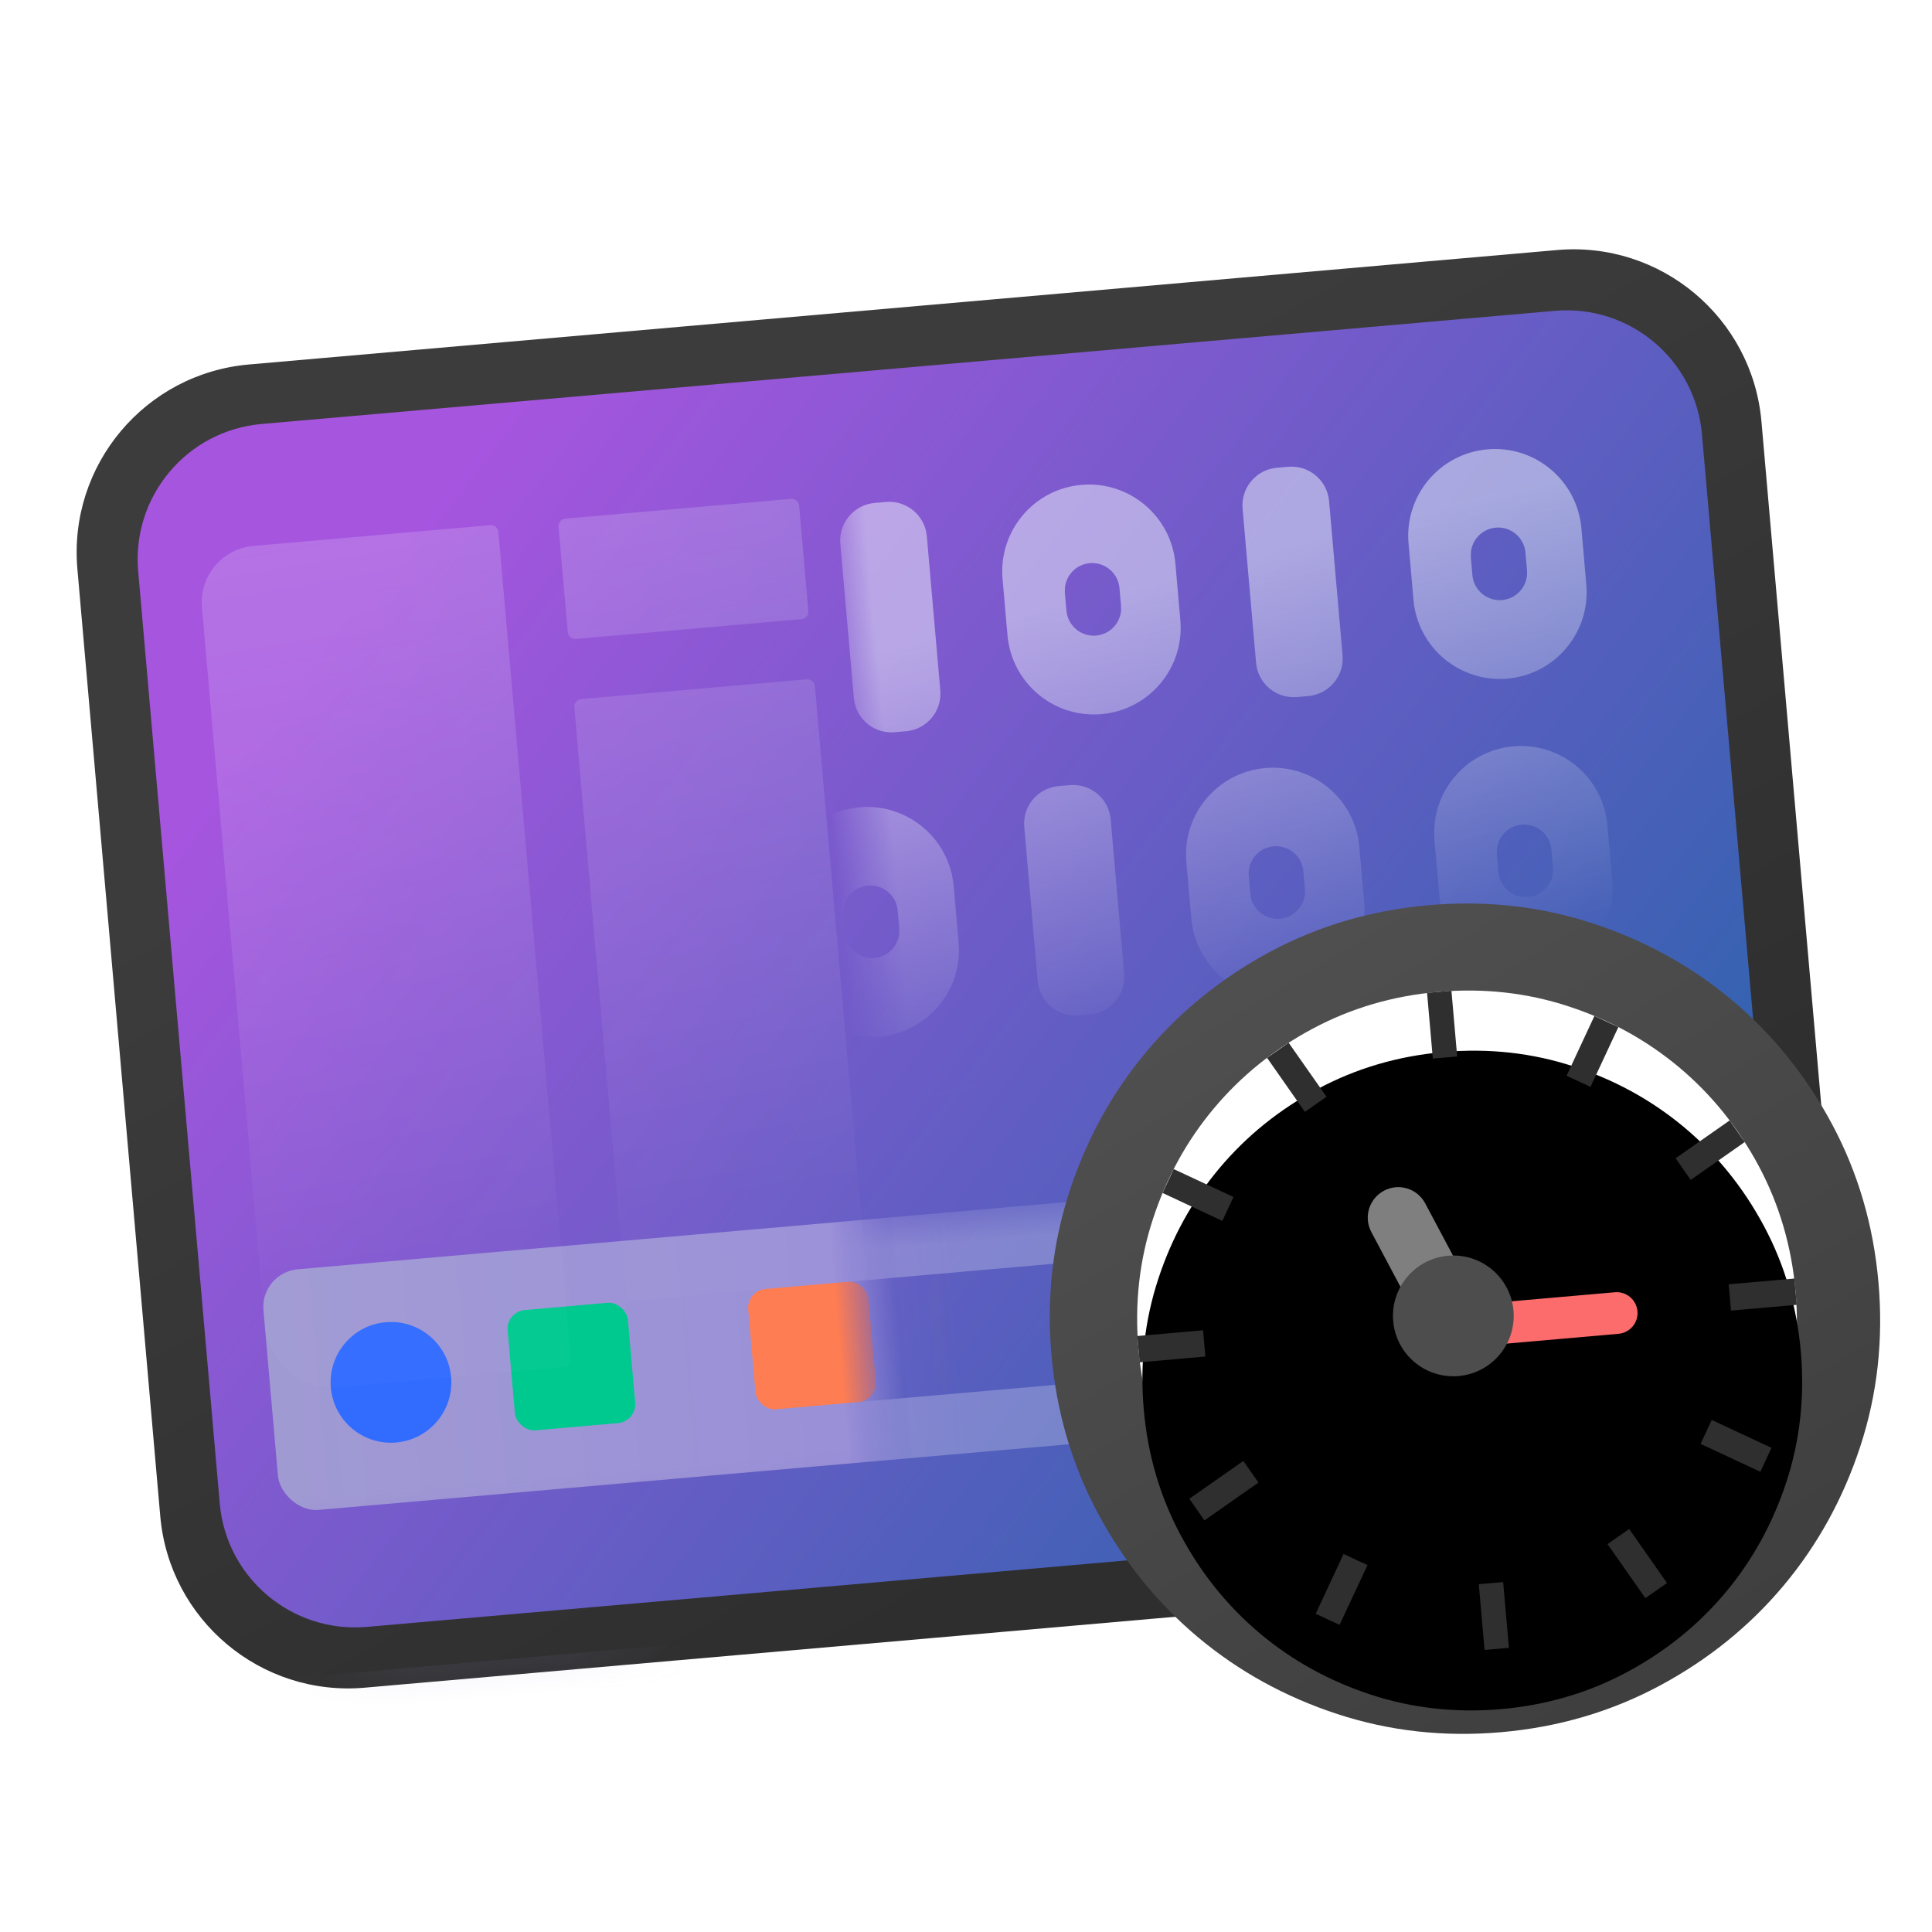 <svg xmlns="http://www.w3.org/2000/svg" xmlns:xlink="http://www.w3.org/1999/xlink" width="32" height="32" viewBox="0 0 32 32">
  <defs>
    <filter id="dde-log-viewer32-a" width="144.8%" height="150%" x="-13.8%" y="-15.4%" filterUnits="objectBoundingBox">
      <feOffset dy="1" in="SourceAlpha" result="shadowOffsetOuter1"/>
      <feGaussianBlur in="shadowOffsetOuter1" result="shadowBlurOuter1" stdDeviation=".5"/>
      <feComposite in="shadowBlurOuter1" in2="SourceAlpha" operator="out" result="shadowBlurOuter1"/>
      <feColorMatrix in="shadowBlurOuter1" result="shadowMatrixOuter1" values="0 0 0 0 0   0 0 0 0 0   0 0 0 0 0  0 0 0 0.15 0"/>
      <feMerge>
        <feMergeNode in="shadowMatrixOuter1"/>
        <feMergeNode in="SourceGraphic"/>
      </feMerge>
    </filter>
    <linearGradient id="dde-log-viewer32-b" x1="39.599%" x2="75.302%" y1="19.133%" y2="80.867%">
      <stop offset="0%" stop-color="#3C3C3C"/>
      <stop offset="100%" stop-color="#2E2E2E"/>
    </linearGradient>
    <linearGradient id="dde-log-viewer32-d" x1="9.857%" x2="93.144%" y1="20.414%" y2="79.586%">
      <stop offset="0%" stop-color="#A655DF"/>
      <stop offset="100%" stop-color="#2F63AE"/>
    </linearGradient>
    <path id="dde-log-viewer32-c" d="M2.875,0.125 L24.375,0.125 C25.618,0.125 26.625,1.132 26.625,2.375 L26.625,17.875 C26.625,19.118 25.618,20.125 24.375,20.125 L2.875,20.125 C1.632,20.125 0.625,19.118 0.625,17.875 L0.625,2.375 C0.625,1.132 1.632,0.125 2.875,0.125 Z"/>
    <rect id="dde-log-viewer32-f" width="12" height="18.125" x=".055" y=".737"/>
    <linearGradient id="dde-log-viewer32-h" x1="0%" x2="100%" y1="50%" y2="50%">
      <stop offset="0%" stop-color="#A09AD3"/>
      <stop offset="49.618%" stop-color="#988DD9"/>
      <stop offset="100%" stop-color="#1654D2"/>
    </linearGradient>
    <rect id="dde-log-viewer32-i" width="11.5" height="18.125" x="0" y="0"/>
    <rect id="dde-log-viewer32-k" width="12" height="5" x="0" y="0" rx=".063"/>
    <path id="dde-log-viewer32-m" d="M0,0 L13.688,0 L13.688,12.375 C13.688,14.101 12.288,15.5 10.562,15.5 L0,15.5 L0,15.5 L0,0 Z"/>
    <linearGradient id="dde-log-viewer32-n" x1="50%" x2="62.308%" y1="14.936%" y2="67.002%">
      <stop offset="0%" stop-color="#F7FEFF" stop-opacity=".839"/>
      <stop offset="100%" stop-color="#FFF" stop-opacity="0"/>
    </linearGradient>
    <linearGradient id="dde-log-viewer32-p" x1="50%" x2="56.28%" y1="-17.393%" y2="82.678%">
      <stop offset="0%" stop-color="#F7FEFF" stop-opacity=".47"/>
      <stop offset="100%" stop-color="#FFF" stop-opacity=".05"/>
    </linearGradient>
    <filter id="dde-log-viewer32-q" width="192.9%" height="192.9%" x="-46.4%" y="-46.4%" filterUnits="objectBoundingBox">
      <feOffset dy="-1" in="SourceAlpha" result="shadowOffsetOuter1"/>
      <feGaussianBlur in="shadowOffsetOuter1" result="shadowBlurOuter1" stdDeviation="1"/>
      <feColorMatrix in="shadowBlurOuter1" result="shadowMatrixOuter1" values="0 0 0 0 0   0 0 0 0 0   0 0 0 0 0  0 0 0 0.156 0"/>
      <feMerge>
        <feMergeNode in="shadowMatrixOuter1"/>
        <feMergeNode in="SourceGraphic"/>
      </feMerge>
    </filter>
    <linearGradient id="dde-log-viewer32-r" x1="31.195%" x2="74.285%" y1="4.862%" y2="92.47%">
      <stop offset="0%" stop-color="#4F4F4F"/>
      <stop offset="100%" stop-color="#3F3F3F"/>
    </linearGradient>
    <path id="dde-log-viewer32-s" d="M6.906,1.444 C6.152,1.444 5.443,1.586 4.778,1.871 C4.113,2.155 3.533,2.545 3.039,3.039 C2.545,3.533 2.155,4.113 1.871,4.778 C1.586,5.443 1.444,6.152 1.444,6.906 C1.444,7.66 1.586,8.37 1.871,9.035 C2.155,9.7 2.545,10.279 3.039,10.774 C3.533,11.268 4.113,11.657 4.778,11.942 C5.443,12.226 6.152,12.369 6.906,12.369 C7.66,12.369 8.37,12.226 9.035,11.942 C9.7,11.657 10.279,11.268 10.774,10.774 C11.268,10.279 11.657,9.7 11.942,9.035 C12.226,8.37 12.369,7.66 12.369,6.906 C12.369,6.152 12.226,5.443 11.942,4.778 C11.657,4.113 11.268,3.533 10.774,3.039 C10.279,2.545 9.7,2.155 9.035,1.871 C8.37,1.586 7.66,1.444 6.906,1.444 L6.906,1.444 Z"/>
    <filter id="dde-log-viewer32-t" width="109.2%" height="109.2%" x="-4.6%" y="-4.6%" filterUnits="objectBoundingBox">
      <feOffset dy="1" in="SourceAlpha" result="shadowOffsetInner1"/>
      <feComposite in="shadowOffsetInner1" in2="SourceAlpha" k2="-1" k3="1" operator="arithmetic" result="shadowInnerInner1"/>
      <feColorMatrix in="shadowInnerInner1" values="0 0 0 0 0   0 0 0 0 0   0 0 0 0 0  0 0 0 0.08 0"/>
    </filter>
  </defs>
  <g fill="none" fill-rule="evenodd" filter="url(#dde-log-viewer32-a)" transform="rotate(-5 61.308 -7.904)">
    <path fill="url(#dde-log-viewer32-b)" d="M3.125,0 L24.875,0 C26.601,5.71137599e-16 28,1.399 28,3.125 L28,18.875 C28,20.601 26.601,22 24.875,22 L3.125,22 C1.399,22 2.11360547e-16,20.601 0,18.875 L0,3.125 C-2.11360547e-16,1.399 1.399,1.20521924e-15 3.125,0 Z"/>
    <g transform="translate(.375 .875)">
      <mask id="dde-log-viewer32-e" fill="#fff">
        <use xlink:href="#dde-log-viewer32-c"/>
      </mask>
      <use fill="url(#dde-log-viewer32-d)" xlink:href="#dde-log-viewer32-c"/>
      <g mask="url(#dde-log-viewer32-e)">
        <g transform="translate(-.43 .388)">
          <mask id="dde-log-viewer32-g" fill="#fff">
            <use xlink:href="#dde-log-viewer32-f"/>
          </mask>
          <g mask="url(#dde-log-viewer32-g)">
            <g transform="translate(1.555 13.237)">
              <rect width="24" height="4" x=".5" y=".5" fill="url(#dde-log-viewer32-h)" rx=".625"/>
              <rect width="2" height="2" x="4.5" y="1.5" fill="#00C98F" rx=".313"/>
              <rect width="2" height="2" x="8.5" y="1.5" fill="#FF7D52" rx=".313"/>
              <rect width="2" height="2" x="11.5" y="1.5" fill="#FFB656" rx=".313"/>
              <rect width="2" height="2" x="21.5" y="1.5" fill="#000" fill-opacity=".3" rx=".313"/>
              <rect width="2" height="2" x="18.5" y="1.5" fill="#000" fill-opacity=".3" rx=".313"/>
              <circle cx="2.5" cy="2.5" r="1" fill="#326CFF"/>
              <circle cx="15.5" cy="2.5" r="1" fill="#482AC5"/>
            </g>
          </g>
        </g>
      </g>
      <g mask="url(#dde-log-viewer32-e)">
        <g transform="translate(-4.375 8.125)">
          <mask id="dde-log-viewer32-j" fill="#fff">
            <use xlink:href="#dde-log-viewer32-i"/>
          </mask>
          <g mask="url(#dde-log-viewer32-j)">
            <g transform="translate(.555 12.237)">
              <rect width="24" height="4" x=".5" y=".5" fill="url(#dde-log-viewer32-h)" rx=".625"/>
              <rect width="2" height="2" x="4.5" y="1.5" fill="#00C98F" rx=".313"/>
              <rect width="2" height="2" x="8.5" y="1.5" fill="#FF7D52" rx=".313"/>
              <rect width="2" height="2" x="11.5" y="1.5" fill="#FFB656" rx=".313"/>
              <rect width="2" height="2" x="21.5" y="1.5" fill="#000" fill-opacity=".3" rx=".313"/>
              <rect width="2" height="2" x="18.5" y="1.5" fill="#000" fill-opacity=".3" rx=".313"/>
              <circle cx="2.5" cy="2.5" r="1" fill="#326CFF"/>
              <circle cx="15.5" cy="2.5" r="1" fill="#482AC5"/>
            </g>
          </g>
        </g>
      </g>
    </g>
    <g opacity=".3" transform="translate(12 15)">
      <mask id="dde-log-viewer32-l" fill="#fff">
        <use xlink:href="#dde-log-viewer32-k"/>
      </mask>
      <g stroke="#FFF" mask="url(#dde-log-viewer32-l)" opacity=".797">
        <rect width="14.563" height="3" x="1" y="1" rx=".625" transform="translate(-2.5 -.5)"/>
      </g>
    </g>
    <g transform="translate(12.563 .875)">
      <mask id="dde-log-viewer32-o" fill="#fff">
        <use xlink:href="#dde-log-viewer32-m"/>
      </mask>
      <g fill="url(#dde-log-viewer32-n)" mask="url(#dde-log-viewer32-o)" opacity=".56">
        <path d="M1.438,9.938 C2.231,9.938 2.875,10.581 2.875,11.375 L2.875,12.312 C2.875,13.106 2.231,13.75 1.438,13.75 C0.644,13.75 3.55841689e-15,13.106 3.55271368e-15,12.312 L3.55271368e-15,11.375 C3.23344322e-15,10.581 0.644,9.938 1.438,9.938 Z M12.312,9.938 C13.106,9.938 13.75,10.581 13.75,11.375 L13.75,12.312 C13.75,13.106 13.106,13.75 12.312,13.75 C11.519,13.75 10.875,13.106 10.875,12.312 L10.875,11.375 C10.875,10.581 11.519,9.938 12.312,9.938 Z M4.938,9.75 C5.283,9.75 5.562,10.03 5.562,10.375 L5.562,12.938 C5.562,13.283 5.283,13.562 4.938,13.562 L4.75,13.562 C4.405,13.562 4.125,13.283 4.125,12.938 L4.125,10.375 C4.125,10.03 4.405,9.75 4.75,9.75 L4.938,9.75 Z M15.75,9.75 C16.095,9.75 16.375,10.03 16.375,10.375 L16.375,12.938 C16.375,13.283 16.095,13.562 15.75,13.562 L15.562,13.562 C15.217,13.562 14.938,13.283 14.938,12.938 L14.938,10.375 C14.938,10.03 15.217,9.75 15.562,9.75 L15.75,9.75 Z M18.438,9.75 C18.783,9.75 19.062,10.03 19.062,10.375 L19.062,12.938 C19.062,13.283 18.783,13.562 18.438,13.562 L18.25,13.562 C17.905,13.562 17.625,13.283 17.625,12.938 L17.625,10.375 C17.625,10.03 17.905,9.75 18.25,9.75 L18.438,9.75 Z M8.188,9.75 C8.981,9.75 9.625,10.394 9.625,11.188 L9.625,12.125 C9.625,12.919 8.981,13.562 8.188,13.562 C7.394,13.562 6.75,12.919 6.75,12.125 L6.75,11.188 C6.75,10.394 7.394,9.75 8.188,9.75 Z M1.463,11.242 C1.24,11.242 1.055,11.402 1.016,11.614 L1.009,11.696 L1.009,11.992 C1.009,12.242 1.212,12.446 1.463,12.446 C1.686,12.446 1.871,12.285 1.909,12.073 L1.917,11.992 L1.917,11.696 C1.917,11.445 1.713,11.242 1.463,11.242 Z M12.338,11.242 C12.115,11.242 11.93,11.402 11.891,11.614 L11.884,11.696 L11.884,11.992 C11.884,12.242 12.087,12.446 12.338,12.446 C12.561,12.446 12.746,12.285 12.784,12.073 L12.792,11.992 L12.792,11.696 C12.792,11.445 12.588,11.242 12.338,11.242 Z M8.213,11.054 C7.99,11.054 7.805,11.215 7.766,11.427 L7.759,11.508 L7.759,11.804 C7.759,12.055 7.962,12.258 8.213,12.258 C8.436,12.258 8.621,12.098 8.659,11.886 L8.667,11.804 L8.667,11.508 C8.667,11.258 8.463,11.054 8.213,11.054 Z M6.75,5 C7.544,5 8.188,5.644 8.188,6.438 L8.188,7.375 C8.188,8.169 7.544,8.812 6.75,8.812 C5.956,8.812 5.312,8.169 5.312,7.375 L5.312,6.438 C5.312,5.644 5.956,5 6.75,5 Z M0.812,4.938 C1.158,4.938 1.438,5.217 1.438,5.562 L1.438,8.125 C1.438,8.47 1.158,8.75 0.812,8.75 L0.625,8.75 C0.28,8.75 4.22721094e-17,8.47 0,8.125 L0,5.562 C-4.22721094e-17,5.217 0.28,4.938 0.625,4.938 L0.812,4.938 Z M3.5,4.938 C3.845,4.938 4.125,5.217 4.125,5.562 L4.125,8.125 C4.125,8.47 3.845,8.75 3.5,8.75 L3.312,8.75 C2.967,8.75 2.688,8.47 2.688,8.125 L2.688,5.562 C2.688,5.217 2.967,4.938 3.312,4.938 L3.5,4.938 Z M10.25,4.938 C10.595,4.938 10.875,5.217 10.875,5.562 L10.875,8.125 C10.875,8.47 10.595,8.75 10.25,8.75 L10.062,8.75 C9.717,8.75 9.438,8.47 9.438,8.125 L9.438,5.562 C9.438,5.217 9.717,4.938 10.062,4.938 L10.25,4.938 Z M17.625,4.938 C18.419,4.938 19.062,5.581 19.062,6.375 L19.062,7.312 C19.062,8.106 18.419,8.75 17.625,8.75 C16.831,8.75 16.188,8.106 16.188,7.312 L16.188,6.375 C16.188,5.581 16.831,4.938 17.625,4.938 Z M13.5,4.938 C14.294,4.938 14.938,5.581 14.938,6.375 L14.938,7.312 C14.938,8.106 14.294,8.75 13.5,8.75 C12.706,8.75 12.062,8.106 12.062,7.312 L12.062,6.375 C12.062,5.581 12.706,4.938 13.5,4.938 Z M6.775,6.304 C6.552,6.304 6.367,6.465 6.329,6.677 L6.321,6.758 L6.321,7.054 C6.321,7.305 6.525,7.508 6.775,7.508 C6.998,7.508 7.183,7.348 7.222,7.136 L7.229,7.054 L7.229,6.758 C7.229,6.508 7.026,6.304 6.775,6.304 Z M17.65,6.242 C17.427,6.242 17.242,6.402 17.204,6.614 L17.196,6.696 L17.196,6.992 C17.196,7.242 17.4,7.446 17.65,7.446 C17.873,7.446 18.058,7.285 18.097,7.073 L18.104,6.992 L18.104,6.696 C18.104,6.445 17.901,6.242 17.65,6.242 Z M13.525,6.242 C13.302,6.242 13.117,6.402 13.079,6.614 L13.071,6.696 L13.071,6.992 C13.071,7.242 13.275,7.446 13.525,7.446 C13.748,7.446 13.933,7.285 13.972,7.073 L13.979,6.992 L13.979,6.696 C13.979,6.445 13.776,6.242 13.525,6.242 Z M0.812,0 C1.158,-6.34081642e-17 1.438,0.28 1.438,0.625 L1.438,3.188 C1.438,3.533 1.158,3.812 0.812,3.812 L0.625,3.812 C0.28,3.812 4.22721094e-17,3.533 0,3.188 L0,0.625 C-4.22721094e-17,0.28 0.28,-1.58636441e-16 0.625,0 L0.812,0 Z M7.625,0 C7.97,-6.34081642e-17 8.25,0.28 8.25,0.625 L8.25,3.188 C8.25,3.533 7.97,3.812 7.625,3.812 L7.438,3.812 C7.092,3.812 6.812,3.533 6.812,3.188 L6.812,0.625 C6.812,0.28 7.092,-1.58636441e-16 7.438,0 L7.625,0 Z M14.312,0 C14.658,-6.34081642e-17 14.938,0.28 14.938,0.625 L14.938,3.188 C14.938,3.533 14.658,3.812 14.312,3.812 L14.125,3.812 C13.78,3.812 13.5,3.533 13.5,3.188 L13.5,0.625 C13.5,0.28 13.78,-1.58636441e-16 14.125,0 L14.312,0 Z M4.062,0 C4.856,-1.45838778e-16 5.5,0.644 5.5,1.438 L5.5,2.375 C5.5,3.169 4.856,3.812 4.062,3.812 C3.269,3.812 2.625,3.169 2.625,2.375 L2.625,1.438 C2.625,0.644 3.269,1.45838778e-16 4.062,0 Z M10.875,0 C11.669,-1.45838778e-16 12.312,0.644 12.312,1.438 L12.312,2.375 C12.312,3.169 11.669,3.812 10.875,3.812 C10.081,3.812 9.438,3.169 9.438,2.375 L9.438,1.438 C9.438,0.644 10.081,1.45838778e-16 10.875,0 Z M17.625,0 C18.419,-1.45838778e-16 19.062,0.644 19.062,1.438 L19.062,2.375 C19.062,3.169 18.419,3.812 17.625,3.812 C16.831,3.812 16.188,3.169 16.188,2.375 L16.188,1.438 C16.188,0.644 16.831,1.45838778e-16 17.625,0 Z M4.088,1.304 C3.865,1.304 3.68,1.465 3.641,1.677 L3.634,1.758 L3.634,2.054 C3.634,2.305 3.837,2.508 4.088,2.508 C4.311,2.508 4.496,2.348 4.534,2.136 L4.542,2.054 L4.542,1.758 C4.542,1.508 4.338,1.304 4.088,1.304 Z M10.9,1.304 C10.677,1.304 10.492,1.465 10.454,1.677 L10.446,1.758 L10.446,2.054 C10.446,2.305 10.65,2.508 10.9,2.508 C11.123,2.508 11.308,2.348 11.347,2.136 L11.354,2.054 L11.354,1.758 C11.354,1.508 11.151,1.304 10.9,1.304 Z M17.65,1.304 C17.427,1.304 17.242,1.465 17.204,1.677 L17.196,1.758 L17.196,2.054 C17.196,2.305 17.4,2.508 17.65,2.508 C17.873,2.508 18.058,2.348 18.097,2.136 L18.104,2.054 L18.104,1.758 C18.104,1.508 17.901,1.304 17.65,1.304 Z" transform="translate(-6.75 2.313)"/>
      </g>
    </g>
    <path fill="url(#dde-log-viewer32-p)" d="M6.875,3 C6.944,3 7,3.056 7,3.125 L7,16.875 C7,16.944 6.944,17 6.875,17 L3.125,17 C2.504,17 2,16.496 2,15.875 L2,3.938 C2,3.42 2.42,3 2.938,3 L6.875,3 Z M11.875,6 C11.944,6 12,6.056 12,6.125 L12,15.875 C12,15.944 11.944,16 11.875,16 L8.125,16 C8.056,16 8,15.944 8,15.875 L8,6.125 C8,6.056 8.056,6 8.125,6 L11.875,6 Z M11.875,3 C11.944,3 12,3.056 12,3.125 L12,4.875 C12,4.944 11.944,5 11.875,5 L8.125,5 C8.056,5 8,4.944 8,4.875 L8,3.125 C8,3.056 8.056,3 8.125,3 L11.875,3 Z" opacity=".423"/>
    <g filter="url(#dde-log-viewer32-q)" transform="translate(14.938 11.625)">
      <path fill="url(#dde-log-viewer32-r)" d="M4.196,0.537 C3.359,0.895 2.63,1.385 2.007,2.007 C1.385,2.63 0.895,3.359 0.537,4.196 C0.179,5.033 0,5.926 0,6.875 C0,7.824 0.179,8.717 0.537,9.554 C0.895,10.391 1.385,11.12 2.007,11.743 C2.63,12.365 3.359,12.855 4.196,13.213 C5.033,13.571 5.926,13.75 6.875,13.75 C7.824,13.75 8.717,13.571 9.554,13.213 C10.391,12.855 11.12,12.365 11.743,11.743 C12.365,11.12 12.855,10.391 13.213,9.554 C13.571,8.717 13.75,7.824 13.75,6.875 C13.75,5.926 13.571,5.033 13.213,4.196 C12.855,3.359 12.365,2.63 11.743,2.007 C11.12,1.385 10.391,0.895 9.554,0.537 C8.717,0.179 7.824,0 6.875,0 C5.926,0 5.033,0.179 4.196,0.537 Z"/>
      <use fill="#FFF" xlink:href="#dde-log-viewer32-s"/>
      <use fill="#000" filter="url(#dde-log-viewer32-t)" xlink:href="#dde-log-viewer32-s"/>
      <path fill="#2F2F2F" d="M7.125,11.276 L7.125,12.369 L6.72,12.369 L6.72,11.276 L7.125,11.276 Z M9.281,10.582 L9.827,11.528 L9.448,11.746 L8.902,10.8 L9.281,10.582 Z M4.532,10.582 L4.911,10.8 L4.364,11.746 L3.986,11.528 L4.532,10.582 Z M10.8,8.902 L11.746,9.448 L11.528,9.827 L10.582,9.281 L10.8,8.902 Z M3.013,8.902 L3.231,9.281 L2.285,9.827 L2.067,9.448 L3.013,8.902 Z M12.369,6.688 L12.369,7.125 L11.276,7.125 L11.276,6.688 L12.369,6.688 Z M2.537,6.688 L2.537,7.125 L1.444,7.125 L1.444,6.688 L2.537,6.688 Z M11.528,3.986 L11.746,4.364 L10.8,4.911 L10.582,4.532 L11.528,3.986 Z M2.285,3.986 L3.231,4.532 L3.013,4.911 L2.067,4.364 L2.285,3.986 Z M9.448,2.067 L9.827,2.285 L9.281,3.231 L8.902,3.013 L9.448,2.067 Z M4.364,2.067 L4.911,3.013 L4.532,3.231 L3.986,2.285 L4.364,2.067 Z M7.125,1.444 L7.125,2.537 L6.72,2.537 L6.72,1.444 L7.125,1.444 Z"/>
      <path fill="#7F7F7F" d="M4.983,5.257 L6.904,5.257 C7.184,5.257 7.41,5.484 7.41,5.763 C7.41,6.042 7.184,6.268 6.904,6.268 L4.983,6.268 L4.983,6.268 L4.983,5.257 Z" transform="rotate(-113 6.197 5.763)"/>
      <path fill="#FD6C6C" d="M6.279,6.655 L9.386,6.655 C9.577,6.655 9.732,6.81 9.732,7.001 C9.732,7.191 9.577,7.346 9.386,7.346 L6.437,7.346 L6.437,7.346 L6.279,6.655 Z"/>
      <circle cx="6.687" cy="6.812" r="1" fill="#4D4D4D"/>
    </g>
  </g>
</svg>
